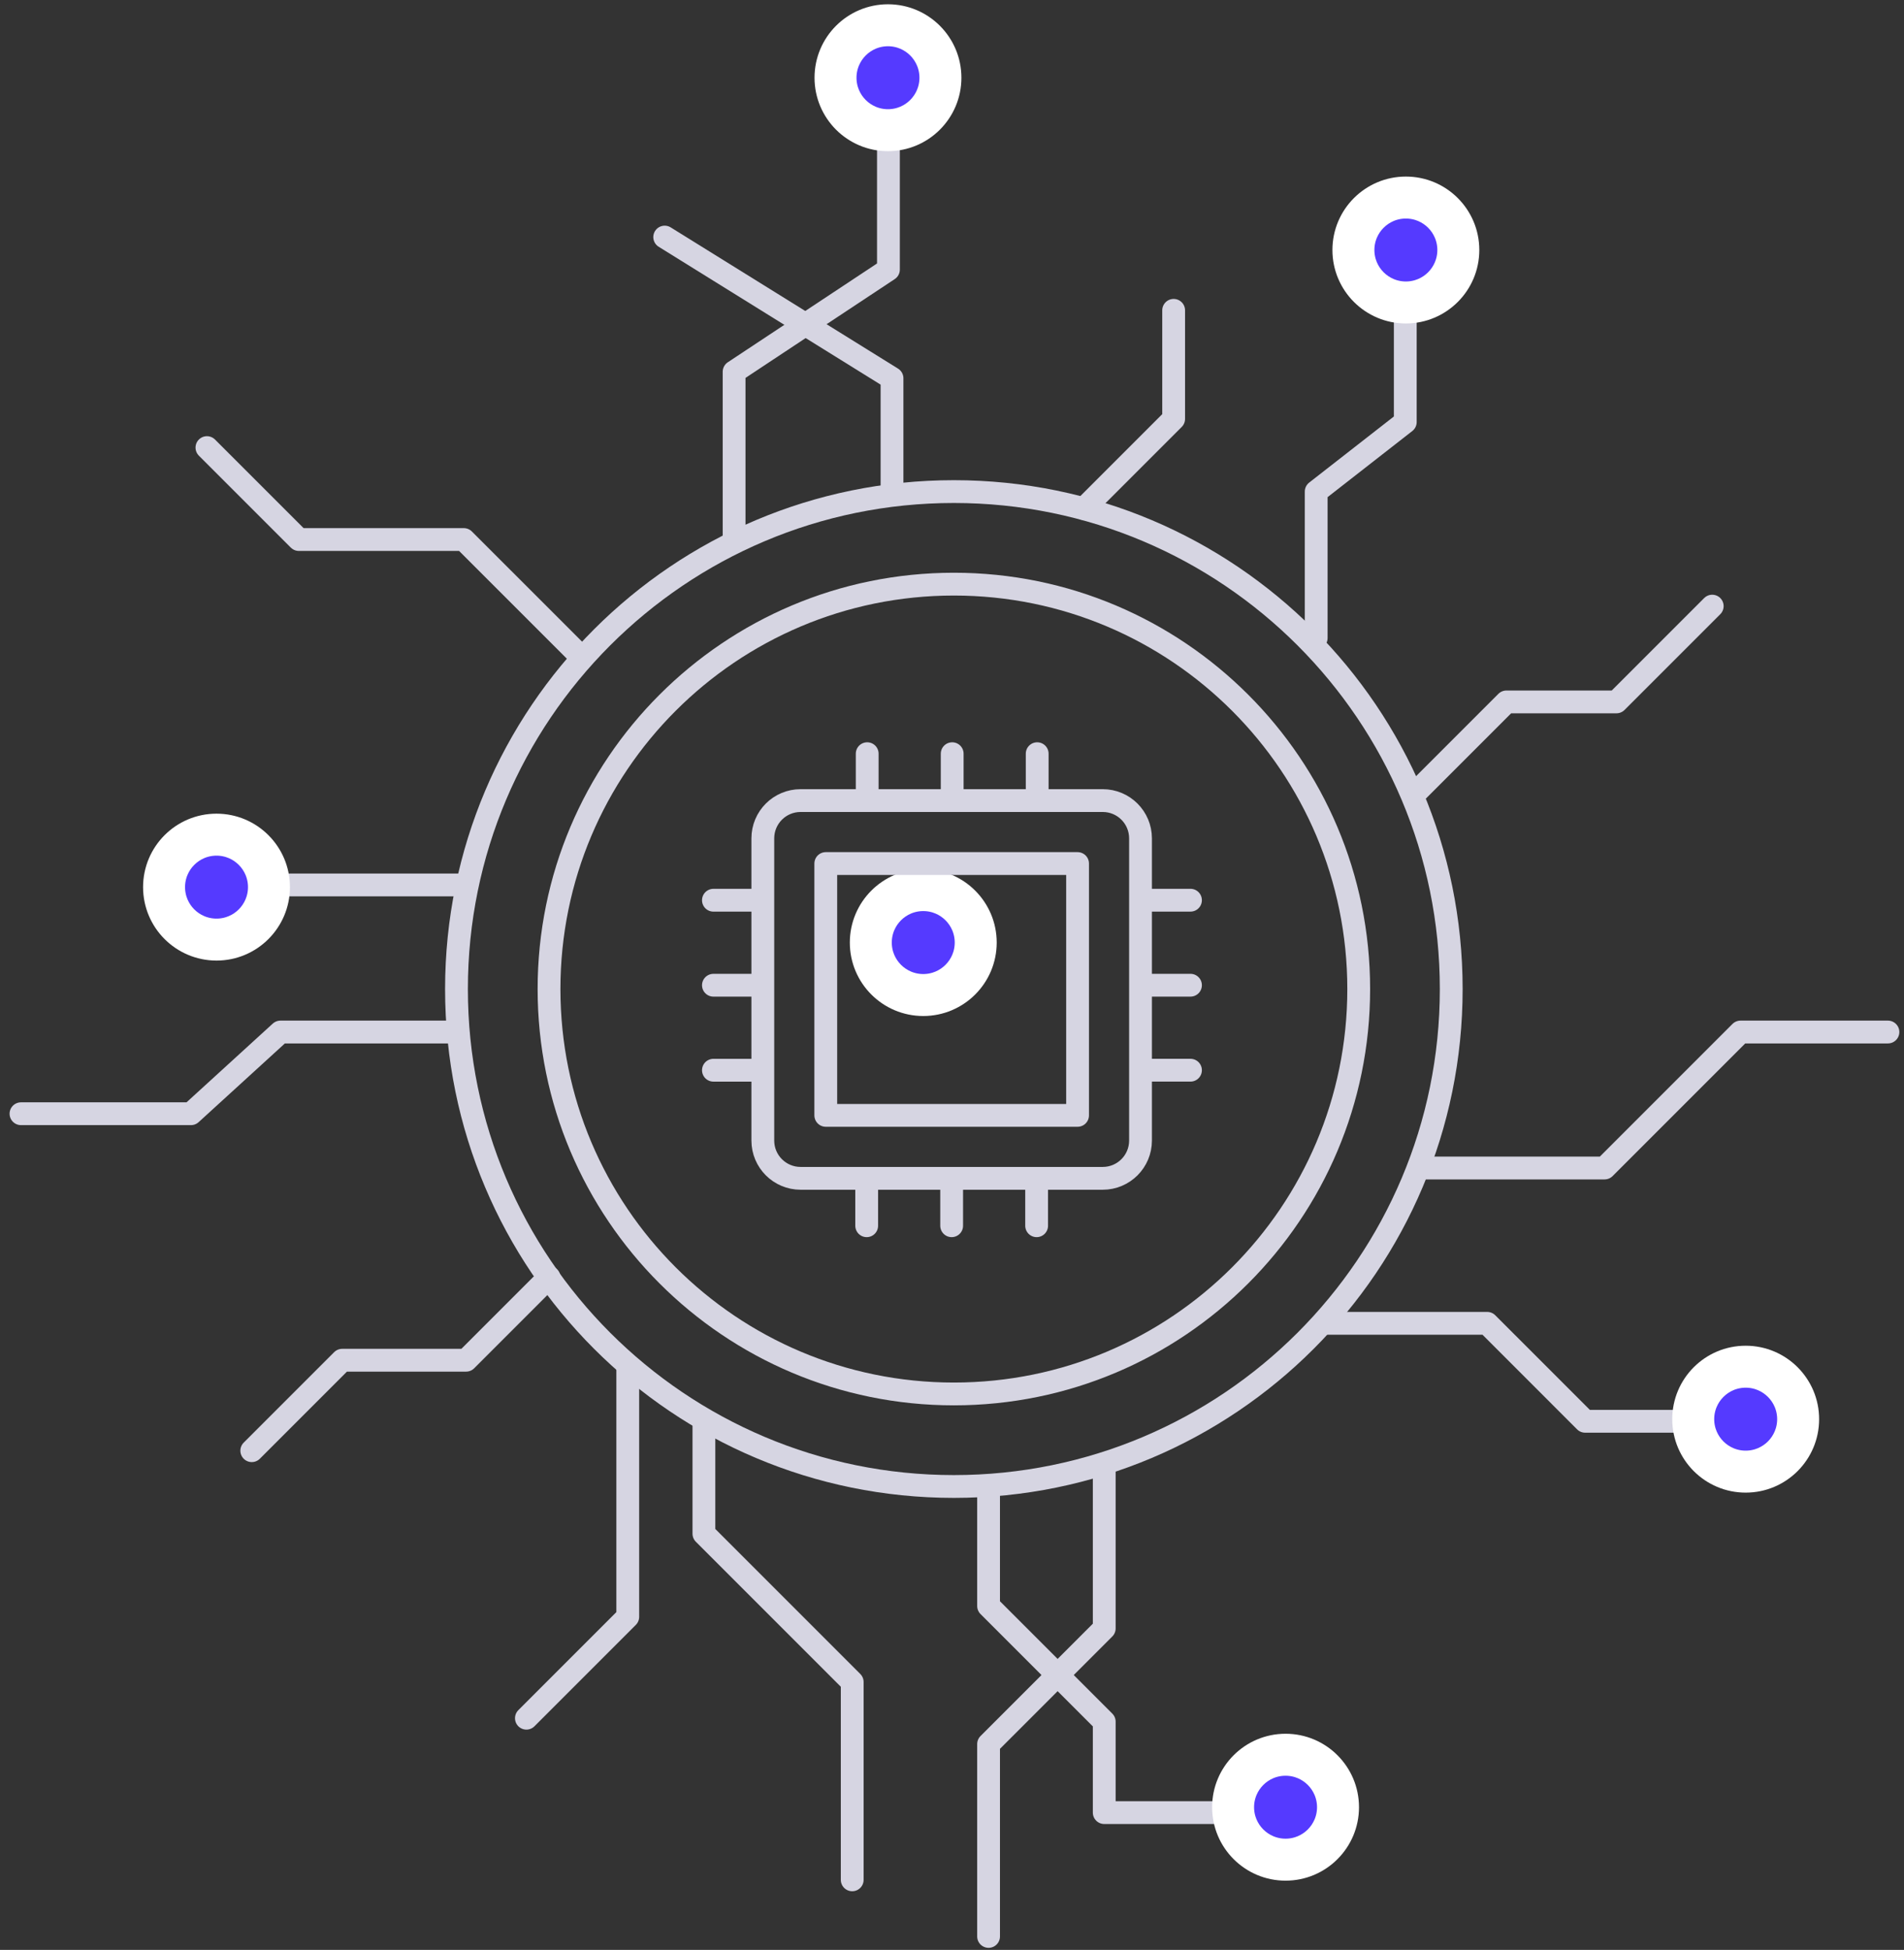<svg xmlns="http://www.w3.org/2000/svg" width="167" height="171" viewBox="0 0 167 171" fill="none"><rect x="0" y="0" width="167" height="171" fill="#333333" stroke="none"/><path fill-rule="evenodd" clip-rule="evenodd" d="M40.038 86.735C40.038 110.835 59.571 130.36 83.663 130.36C107.759 130.36 127.288 110.835 127.288 86.735C127.288 62.646 107.759 43.11 83.663 43.11C59.571 43.11 40.038 62.646 40.038 86.735Z" stroke="#D6D5E2" stroke-width="2" stroke-linecap="round" stroke-linejoin="round"></path><path fill-rule="evenodd" clip-rule="evenodd" d="M48.155 86.735C48.155 106.352 64.054 122.244 83.664 122.244C103.277 122.244 119.173 106.352 119.173 86.735C119.173 67.128 103.277 51.227 83.664 51.227C64.054 51.227 48.155 67.128 48.155 86.735Z" stroke="#D6D5E2" stroke-width="2" stroke-linecap="round" stroke-linejoin="round"></path><path d="M64.388 47.028V32.603L77.924 23.643V12.534" stroke="#D6D5E2" stroke-width="2" stroke-linecap="round" stroke-linejoin="round"></path><path d="M78.239 43.11V33.175L58.301 20.791" stroke="#D6D5E2" stroke-width="2" stroke-linecap="round" stroke-linejoin="round"></path><path d="M115.443 55.953V43.11L123.257 37.012V27.215" stroke="#D6D5E2" stroke-width="2" stroke-linecap="round" stroke-linejoin="round"></path><path d="M40.681 77.605H24.598" stroke="#D6D5E2" stroke-width="2" stroke-linecap="round" stroke-linejoin="round"></path><path d="M40.039 90.505H24.599L16.748 97.67H1.841" stroke="#D6D5E2" stroke-width="2" stroke-linecap="round" stroke-linejoin="round"></path><path d="M61.74 124.642V134.5L74.748 147.508V164.855" stroke="#D6D5E2" stroke-width="2" stroke-linecap="round" stroke-linejoin="round"></path><path d="M96.853 129.097V142.806L86.708 152.951V169.818" stroke="#D6D5E2" stroke-width="2" stroke-linecap="round" stroke-linejoin="round"></path><path d="M124.716 102.431H140.735L152.661 90.505H165.591" stroke="#D6D5E2" stroke-width="2" stroke-linecap="round" stroke-linejoin="round"></path><path d="M86.708 130.36V140.839L96.853 150.984V158.959H107.403" stroke="#D6D5E2" stroke-width="2" stroke-linecap="round" stroke-linejoin="round"></path><path d="M55.061 119.792V141.791L46.171 150.681" stroke="#D6D5E2" stroke-width="2" stroke-linecap="round" stroke-linejoin="round"></path><path d="M116.141 116.05H130.442L139.033 124.642H148.118" stroke="#D6D5E2" stroke-width="2" stroke-linecap="round" stroke-linejoin="round"></path><path d="M123.999 69.685L132.129 61.555H141.78L150.18 53.155" stroke="#D6D5E2" stroke-width="2" stroke-linecap="round" stroke-linejoin="round"></path><path d="M50.615 57.248L40.681 47.315H26.213L18.15 39.252" stroke="#D6D5E2" stroke-width="2" stroke-linecap="round" stroke-linejoin="round"></path><path d="M48.155 112.015L40.883 119.287H30.016L22.083 127.22" stroke="#D6D5E2" stroke-width="2" stroke-linecap="round" stroke-linejoin="round"></path><path d="M95.08 44.595L102.941 36.734V27.215" stroke="#D6D5E2" stroke-width="2" stroke-linecap="round" stroke-linejoin="round"></path><path d="M82.025 6.817C82.025 4.53 80.171 2.676 77.884 2.676C75.597 2.676 73.743 4.53 73.743 6.817C73.743 9.104 75.597 10.957 77.884 10.957C80.171 10.957 82.025 9.104 82.025 6.817Z" fill="#553AFF" stroke="white" stroke-width="2.761"></path><path d="M83.405 6.817C83.405 3.767 80.933 1.295 77.884 1.295C74.834 1.295 72.362 3.767 72.362 6.817C72.362 9.866 74.834 12.338 77.884 12.338C80.933 12.338 83.405 9.866 83.405 6.817Z" stroke="white" stroke-width="1.84"></path><path d="M23.131 77.798C23.131 75.511 21.278 73.657 18.991 73.657C16.704 73.657 14.85 75.511 14.85 77.798C14.85 80.085 16.704 81.939 18.991 81.939C21.278 81.939 23.131 80.085 23.131 77.798Z" fill="#553AFF" stroke="white" stroke-width="2.761"></path><path d="M24.511 77.798C24.511 74.748 22.039 72.276 18.99 72.276C15.941 72.276 13.469 74.748 13.469 77.798C13.469 80.847 15.941 83.319 18.99 83.319C22.039 83.319 24.511 80.847 24.511 77.798Z" stroke="white" stroke-width="1.84"></path><path d="M116.897 158.486C116.897 156.199 115.043 154.345 112.756 154.345C110.469 154.345 108.615 156.199 108.615 158.486C108.615 160.772 110.469 162.626 112.756 162.626C115.043 162.626 116.897 160.772 116.897 158.486Z" fill="#553AFF" stroke="white" stroke-width="2.761"></path><path d="M118.278 158.486C118.278 155.436 115.806 152.964 112.757 152.964C109.707 152.964 107.235 155.436 107.235 158.486C107.235 161.535 109.707 164.007 112.757 164.007C115.806 164.007 118.278 161.535 118.278 158.486Z" stroke="white" stroke-width="1.84"></path><path d="M85.12 82.659C85.12 80.372 83.266 78.518 80.979 78.518C78.692 78.518 76.838 80.372 76.838 82.659C76.838 84.946 78.692 86.8 80.979 86.8C83.266 86.8 85.12 84.946 85.12 82.659Z" fill="#553AFF" stroke="white" stroke-width="2.761"></path><path d="M86.501 82.659C86.501 79.61 84.029 77.138 80.979 77.138C77.93 77.138 75.458 79.61 75.458 82.659C75.458 85.709 77.93 88.181 80.979 88.181C84.029 88.181 86.501 85.709 86.501 82.659Z" stroke="white" stroke-width="1.84"></path><path d="M127.45 21.925C127.45 19.639 125.596 17.785 123.309 17.785C121.022 17.785 119.168 19.639 119.168 21.925C119.168 24.212 121.022 26.066 123.309 26.066C125.596 26.066 127.45 24.212 127.45 21.925Z" fill="#553AFF" stroke="white" stroke-width="2.761"></path><path d="M128.83 21.925C128.83 18.876 126.358 16.404 123.308 16.404C120.259 16.404 117.787 18.876 117.787 21.925C117.787 24.975 120.259 27.447 123.308 27.447C126.358 27.447 128.83 24.975 128.83 21.925Z" stroke="white" stroke-width="1.84"></path><path d="M157.255 124.456C157.255 122.169 155.401 120.315 153.114 120.315C150.827 120.315 148.973 122.169 148.973 124.456C148.973 126.743 150.827 128.597 153.114 128.597C155.401 128.597 157.255 126.743 157.255 124.456Z" fill="#553AFF" stroke="white" stroke-width="2.761"></path><path d="M158.635 124.456C158.635 121.407 156.163 118.935 153.114 118.935C150.065 118.935 147.593 121.407 147.593 124.456C147.593 127.506 150.065 129.978 153.114 129.978C156.163 129.978 158.635 127.506 158.635 124.456Z" stroke="white" stroke-width="1.84"></path><path fill-rule="evenodd" clip-rule="evenodd" d="M72.429 75.729H94.514V97.814H72.429V75.729Z" stroke="#D6D5E2" stroke-width="2" stroke-linecap="round" stroke-linejoin="round"></path><path fill-rule="evenodd" clip-rule="evenodd" d="M70.22 70.208H96.722C98.552 70.208 100.035 71.691 100.035 73.521V100.023C100.035 101.852 98.552 103.336 96.722 103.336H70.22C68.39 103.336 66.907 101.852 66.907 100.023V73.521C66.907 71.691 68.39 70.208 70.22 70.208Z" stroke="#D6D5E2" stroke-width="2" stroke-linecap="round" stroke-linejoin="round"></path><path d="M76.062 70.208V66.096" stroke="#D6D5E2" stroke-width="2" stroke-linecap="round" stroke-linejoin="round"></path><path d="M83.517 70.208V66.096" stroke="#D6D5E2" stroke-width="2" stroke-linecap="round" stroke-linejoin="round"></path><path d="M90.972 70.208V66.096" stroke="#D6D5E2" stroke-width="2" stroke-linecap="round" stroke-linejoin="round"></path><path d="M100.305 78.945H104.417" stroke="#D6D5E2" stroke-width="2" stroke-linecap="round" stroke-linejoin="round"></path><path d="M100.305 86.4H104.417" stroke="#D6D5E2" stroke-width="2" stroke-linecap="round" stroke-linejoin="round"></path><path d="M100.305 93.853H104.417" stroke="#D6D5E2" stroke-width="2" stroke-linecap="round" stroke-linejoin="round"></path><path d="M62.574 78.947H66.686" stroke="#D6D5E2" stroke-width="2" stroke-linecap="round" stroke-linejoin="round"></path><path d="M62.574 86.401H66.686" stroke="#D6D5E2" stroke-width="2" stroke-linecap="round" stroke-linejoin="round"></path><path d="M62.574 93.855H66.686" stroke="#D6D5E2" stroke-width="2" stroke-linecap="round" stroke-linejoin="round"></path><path d="M76.017 107.493V103.38" stroke="#D6D5E2" stroke-width="2" stroke-linecap="round" stroke-linejoin="round"></path><path d="M83.47 107.493V103.38" stroke="#D6D5E2" stroke-width="2" stroke-linecap="round" stroke-linejoin="round"></path><path d="M90.923 107.493V103.38" stroke="#D6D5E2" stroke-width="2" stroke-linecap="round" stroke-linejoin="round"></path></svg>